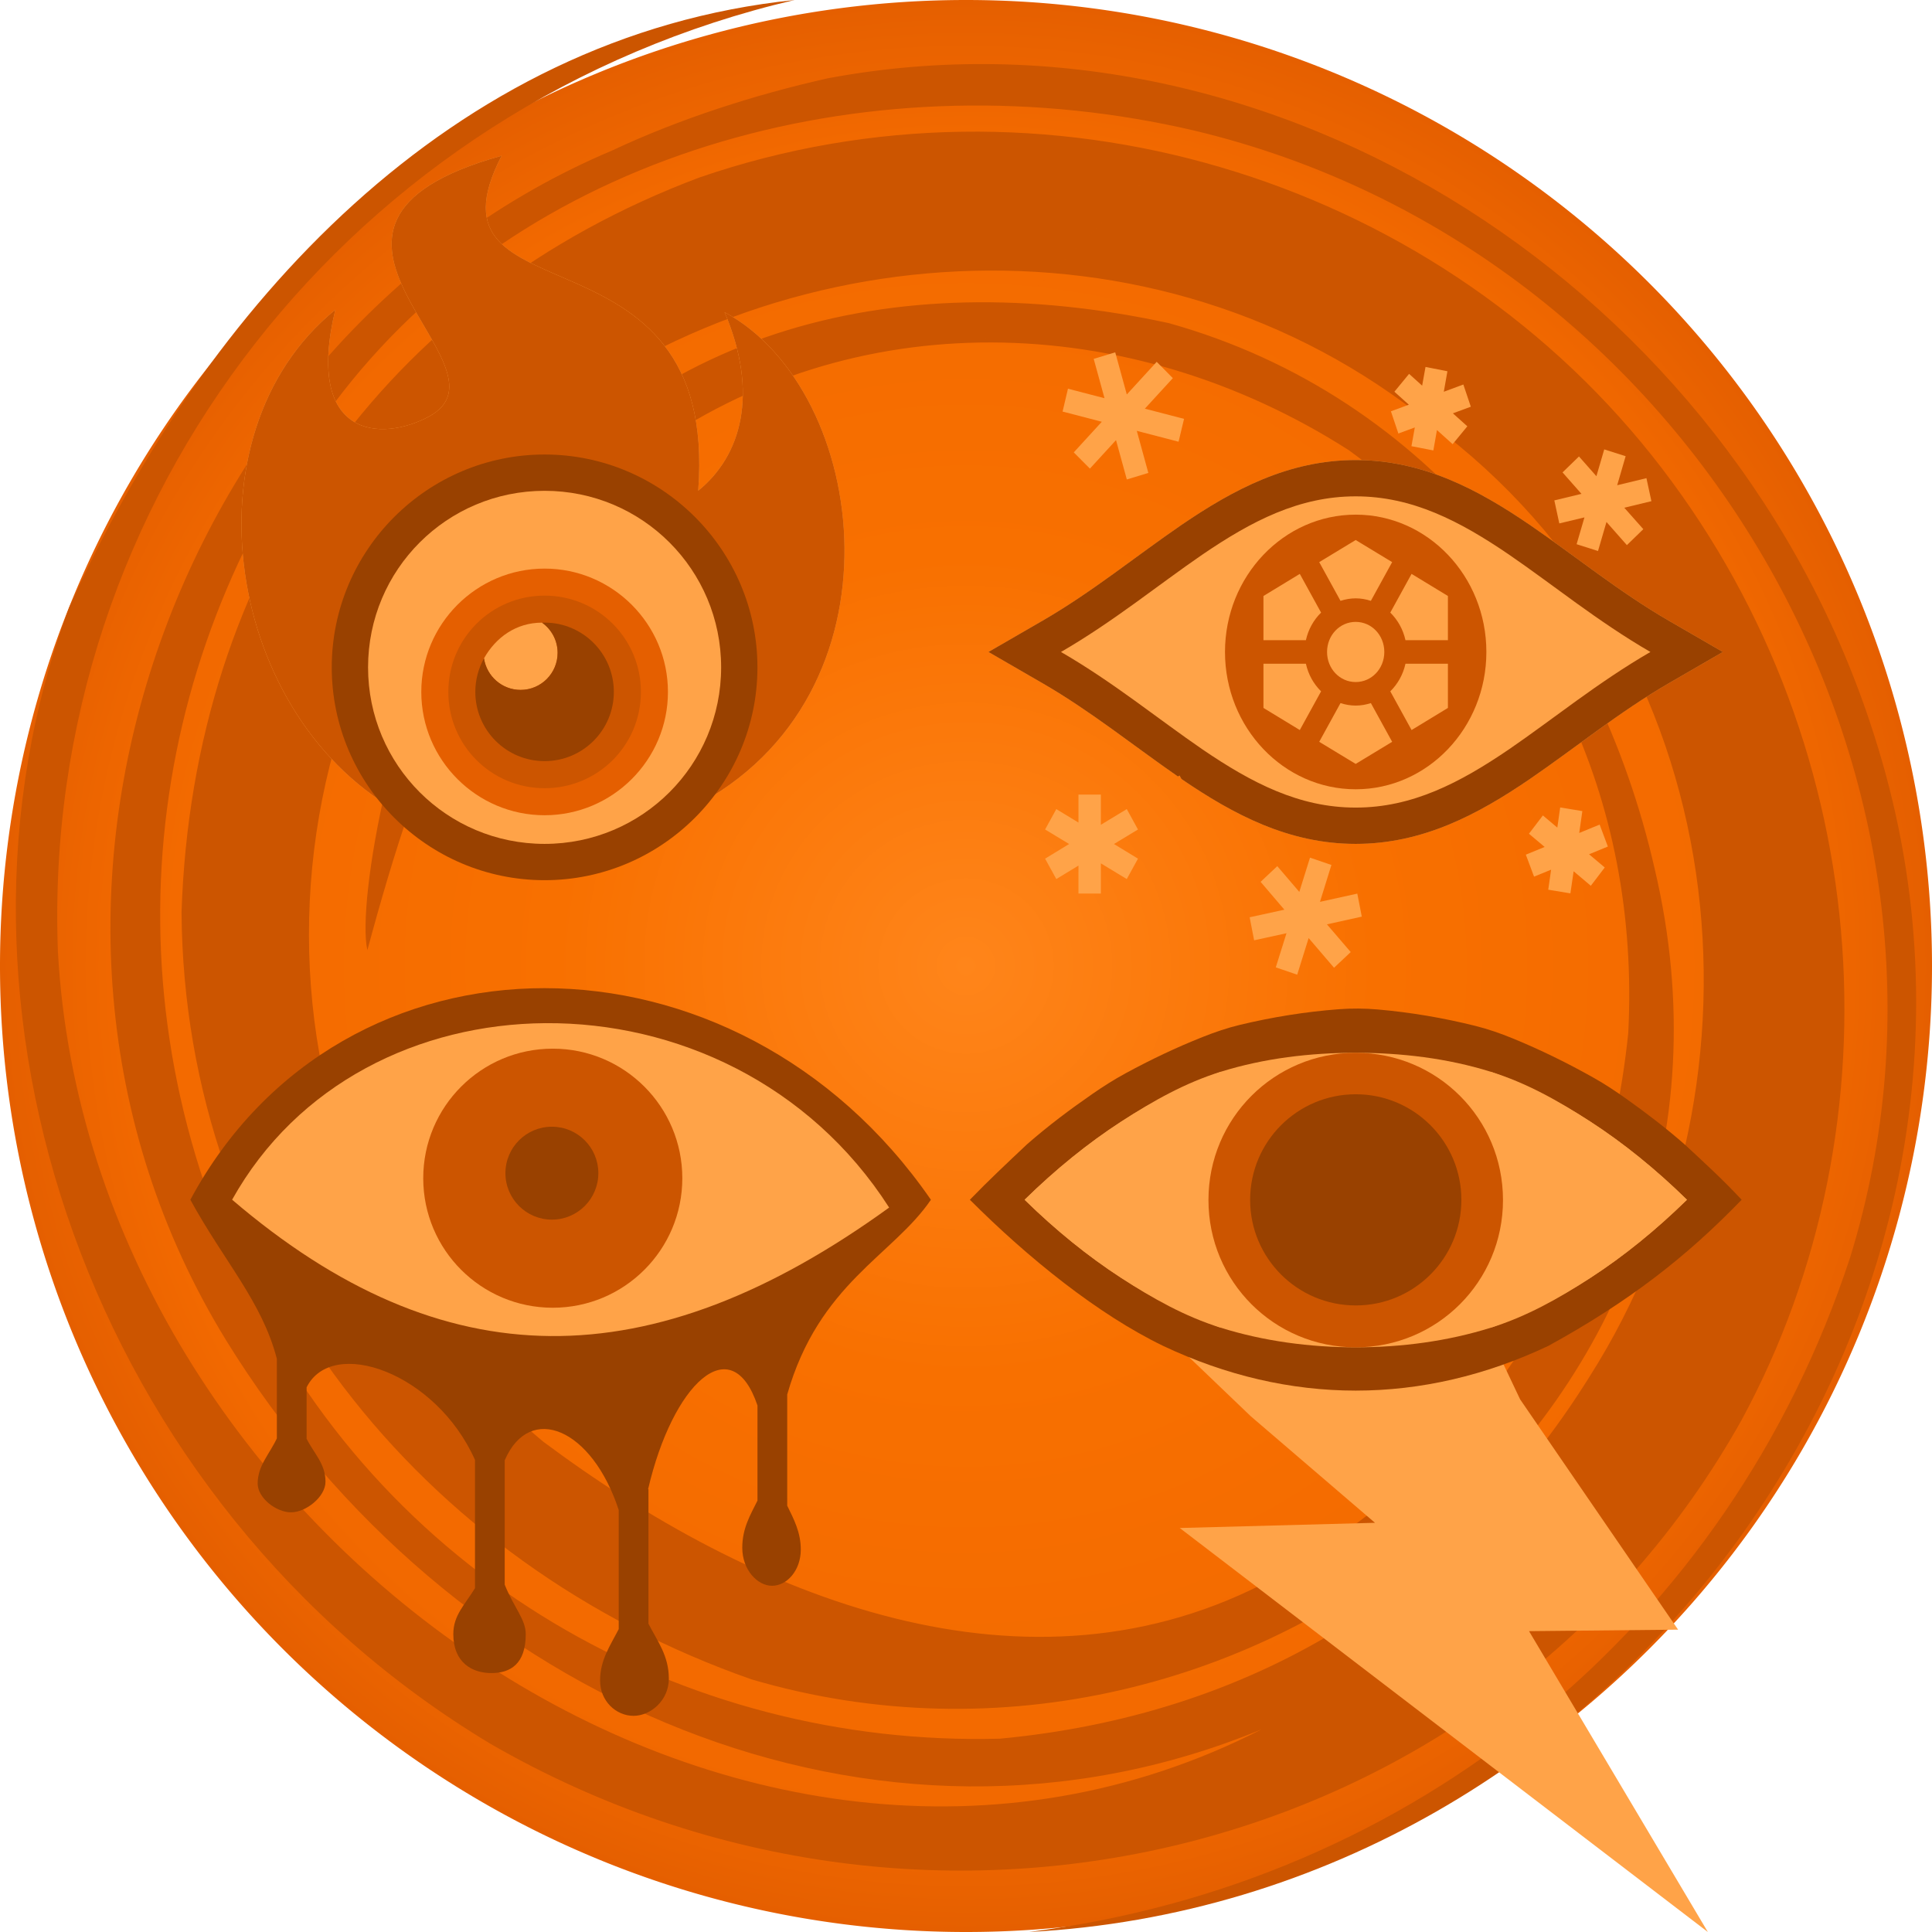 <svg height="500" viewBox="0 0 500 500" width="500" xmlns="http://www.w3.org/2000/svg" xmlns:xlink="http://www.w3.org/1999/xlink"><linearGradient id="a"><stop offset="0" stop-color="#ff851a"/><stop offset=".424" stop-color="#f87000"/><stop offset=".864" stop-color="#f26900"/><stop offset="1" stop-color="#e55f00"/></linearGradient><radialGradient id="b" cx="1362.729" cy="216.114" gradientTransform="matrix(1 -0 0 1 -112.729 33.894)" gradientUnits="userSpaceOnUse" r="250" xlink:href="#a"/><radialGradient id="c" cx="1012.729" cy="16.112" gradientTransform="matrix(.2 -0 0 .2 697.454 46.778)" gradientUnits="userSpaceOnUse" r="250" xlink:href="#a"/><filter id="d" color-interpolation-filters="sRGB" height="1.144" width="1.157" x="-.079" y="-.072"><feGaussianBlur stdDeviation="5.105"/></filter><filter id="e" color-interpolation-filters="sRGB" height="1.006" width="1.006" x="-.003" y="-.003"><feGaussianBlur stdDeviation=".204"/></filter><g transform="translate(-1000)"><path d="m1500 250a250 250 0 0 1 -250 250 250 250 0 0 1 -250-250 250 250 0 0 1 250-250 250 250 0 0 1 250 250z" fill="url(#b)" stroke-linecap="round" stroke-linejoin="round" stroke-width="1.002"/><path d="m1309.23 33.828c128.52 30.707 207.897 167.481 169.593 291.569-31.377 95.695-112.869 162.038-212.554 174.603 153.18-8.091 266.096-163.004 218.701-309.93-36.456-114.667-154.604-191.521-270.651-169.823-18.853 4.216-38.439 10.499-55.883 18.694-112.535 47.459-168.475 196.206-99.963 307.853 57.698 93.63 168.514 141.849 267.999 100.772-134.92 68.976-303.283-51.469-311.488-201.307-4.417-117.683 76.818-219.674 190.654-246.26-89.015 9.184-152.66 79.392-187.741 157.212-38.455 102.703 5.234 231.751 109.038 294.084 114.511 66.105 260.354 29.372 323.684-83.602 42.21-77.698 34.351-177.624-23.178-249.889-57.54-72.258-157.543-102.46-246.412-71.877-81.743 30.682-131.13 101.133-134.048 190.177.669 92.685 61.791 168.56 147.54 198.525 128.555 37.82 266.772-70.33 233.682-209.889-14.71-64.398-57.886-122.15-125.738-141.121-71.391-15.467-138.972 1.205-181.287 64.641-18.899 29.229-28.938 85.214-26.105 97.653m0 0c13.532-50.188 30.628-97.664 72.213-128.949 53.182-38.308 124.458-37.094 181.744-.48 50.146 36.48 75.484 90.377 72.356 150.917-6.667 64.044-38.404 109.833-91.64 141.008-63.902 34.561-135.38 4.832-189.126-35.284-78.871-65.486-79.748-186.672-8.974-256.761 63.737-55.942 167.021-64.892 238.717-6.651 78.816 58.353 90.305 169.041 40.972 246.624-35.227 56.419-88.457 87.601-152.558 93.632-81.949 2.183-160.666-41.915-196.869-120.938-36.206-79.025-22.577-164.332 26.873-227.661 49.432-63.309 138.349-86.746 220.45-67.542" fill="#c50"/></g><path d="m129.83 40.303c-65.187 18.09 5.376 54.462-18.855 67.514-12.275 6.61-32.2 5.632-24.201-27.651-39.933 32.46-28.321 106.418 18.001 130.816-10.163-9.61-16.516-23.21-16.516-38.272 0-29.054 23.628-52.682 52.682-52.682 29.055 0 52.682 23.628 52.682 52.682 0 14.055-5.528 26.84-14.526 36.295 56.408-28.806 46.002-107.974 8.422-128.208 8.968 21.026 4.324 37.19-6.82 46.203 5.479-71.755-73.551-42.841-50.869-86.697z" fill="#ffa348" filter="url(#d)" stroke-width=".47"/><path d="m140.941 255.734c-36.719-.015-72.053 18.228-91.677 54.762 8.746 15.99 18.561 26.384 22.388 41.174v20.574c-1.961 4.174-4.966 7.084-4.966 11.696 0 3.743 4.789 7.45 8.659 7.45 3.787 0 8.892-3.984 8.892-7.926 0-4.68-3.01-7.333-4.889-11.129v-13.292c6.589-13.242 33.498-3.872 43.58 18.786v33.183c-2.62 4.314-5.61 6.98-5.61 11.889 0 7.364 4.843 10.088 9.855 10.088 4.903 0 8.891-2.33 8.891-10.088 0-3.828-3.064-6.849-5.443-12.79v-32.179c6.455-15.017 22.613-8.291 29.504 12.867v30.816c-2.228 4.322-4.825 8.011-4.825 13.305 0 5.323 4.136 9.136 8.659 9.136 4.424 0 9.136-4.005 9.136-9.612 0-5.949-2.923-9.641-5.276-14.231v-34.818h-.09c6.316-27.166 21.531-41.763 28.307-21.655v24.614c-1.835 3.688-3.936 7.154-3.936 12.186 0 5.741 3.933 9.856 7.694 9.856 3.845 0 7.45-3.929 7.45-9.38 0-4.459-1.79-7.829-3.512-11.348v-28.785c8.23-28.757 27.359-35.955 37.184-50.387-25.151-36.473-63.257-54.747-99.975-54.762z" fill="#994100" stroke-width=".47"/><path d="m141.121 264.793c33.656-.25 68.382 15.554 88.988 47.723-61.684 44.636-115.388 44.715-170.037-2.033 16.813-30.119 48.429-45.448 81.049-45.691z" fill="#ffa348" stroke-width=".47"/><path d="m143.052 271.393c-18.517 0-33.519 15.015-33.519 33.531 0 18.516 15.002 33.518 33.518 33.518 18.516 0 33.531-15.001 33.531-33.518 0-18.516-15.015-33.531-33.531-33.531z" fill="#c50" stroke-width=".47"/><path d="m142.833 291.594c6.641 0 12.018 5.377 12.018 12.019 0 6.641-5.376 12.03-12.018 12.03-6.641 0-12.03-5.39-12.03-12.031 0-6.641 5.388-12.018 12.03-12.018z" fill="#994100" stroke-width=".47"/><path d="m323.702 366.529 32.138 27.57-50.522 1.348 136.671 104.552-46.275-77.858 38.574-.387-40.884-59.606-42.553-89.69-85.677 38.036z" fill="#ffa348" stroke-width=".47"/><path d="m301.026 348.317c16.242 7.682 33.019 11.573 49.844 11.572 16.825-.001 33.601-3.893 49.842-11.575 20.898-11.484 35.684-22.976 50.024-37.819-4.782-5.146-9.456-9.413-14.679-14.256-4.934-4.327-9.87-8.097-15.065-11.797-2.734-1.947-5.536-3.813-8.46-5.461-6.809-3.837-13.848-7.304-21.082-10.262-3.109-1.271-6.296-2.387-9.555-3.202-8.301-2.076-16.788-3.522-25.313-4.263-3.347-.291-6.728-.32-10.078-.068-8.638.65-17.245 2.036-25.667 4.061-3.263.784-6.452 1.881-9.572 3.118-6.839 2.712-13.506 5.888-19.969 9.404-2.952 1.606-5.8 3.41-8.562 5.326-5.862 4.066-11.411 8.208-16.955 13.06-4.996 4.712-10.005 9.402-14.776 14.34 15.049 15.073 33.242 29.726 50.023 37.822z" fill="#994100" stroke-width=".47"/><path d="m385.921 343.577c9.172-2.886 17.315-7.431 25.782-12.938 8.467-5.507 16.783-12.215 24.876-20.143-8.121-7.958-16.467-14.686-24.965-20.204-8.498-5.518-16.668-10.08-25.878-12.944-11.212-3.487-23.143-4.89-34.885-4.888-11.748.002-23.686 1.411-34.902 4.905-9.198 2.866-17.355 7.43-25.841 12.945s-16.821 12.238-24.935 20.186c8.083 7.919 16.387 14.622 24.843 20.126 8.455 5.505 16.588 10.05 25.749 12.938 11.273 3.553 23.267 5.121 35.086 5.124 11.813.002 23.802-1.56 35.07-5.106z" fill="#ffa348" stroke-width=".47"/><path d="m315.95 277.363c-8.235 8.653-13.296 20.352-13.296 33.199 0 12.748 4.988 24.364 13.111 32.997-17.374-6.253-34.426-17.227-50.592-33.065 16.228-15.895 33.34-26.89 50.776-33.131z" fill="#ffa348" stroke-width=".47"/><path d="m350.851 272.46c21.111 0 38.121 16.993 38.121 38.103 0 21.11-17.01 38.12-38.121 38.12-21.11 0-38.102-17.01-38.102-38.12 0-21.11 16.993-38.103 38.103-38.103z" fill="#c50" stroke-width=".47"/><path d="m385.737 277.347c17.46 6.236 34.6 17.233 50.843 33.148-16.186 15.856-33.264 26.833-50.658 33.082 8.132-8.634 13.128-20.256 13.128-33.014 0-12.855-5.069-24.561-13.313-33.216z" fill="#ffa348" stroke-width=".47"/><path d="m350.868 283.194c-15.094 0-27.334 12.239-27.334 27.335 0 15.094 12.239 27.318 27.335 27.318 15.094 0 27.334-12.224 27.334-27.318 0-15.095-12.239-27.335-27.335-27.335z" fill="#994100" stroke-width=".47"/><path d="m129.83 40.303c-65.187 18.09 5.376 54.462-18.855 67.514-12.275 6.61-32.2 5.632-24.201-27.651-39.933 32.46-28.321 106.418 18.001 130.816-10.163-9.61-16.516-23.21-16.516-38.272 0-29.054 23.628-52.682 52.682-52.682 29.055 0 52.682 23.628 52.682 52.682 0 14.055-5.528 26.84-14.526 36.295 56.408-28.806 46.002-107.974 8.422-128.208 8.968 21.026 4.324 37.19-6.82 46.203 5.479-71.755-73.551-42.841-50.869-86.697z" fill="#c50" filter="url(#e)" stroke-width=".47"/><path d="m140.94 117.627c-30.332-0-55.081 24.752-55.081 55.084 0 30.332 24.75 55.081 55.081 55.081 30.332 0 55.084-24.748 55.084-55.081 0-30.332-24.752-55.084-55.084-55.084zm0 18.789c20.215 0 36.295 16.081 36.295 36.295 0 20.215-16.08 36.292-36.295 36.292-20.214 0-36.292-16.076-36.292-36.292 0-20.216 16.076-36.295 36.292-36.295z" fill="#994100" stroke-width="1.775"/><path d="m95.255 172.709c0 25.274 20.414 45.687 45.686 45.687 25.273 0 45.688-20.413 45.688-45.687 0-25.273-20.414-45.687-45.688-45.688-25.274-0-45.686 20.414-45.686 45.688z" fill="#ffa348" stroke-width="18.788"/><path d="m140.941 147.152c17.585 0 31.921 14.335 31.921 31.921 0 17.585-14.335 31.909-31.921 31.909-17.584 0-31.909-14.323-31.909-31.909 0-17.585 14.324-31.92 31.909-31.92z" fill="url(#c)"/><path d="m140.941 154.147c-13.804 0-24.913 11.121-24.913 24.926 0 13.804 11.109 24.914 24.913 24.914 13.805 0 24.926-11.109 24.926-24.914 0-13.804-11.121-24.926-24.926-24.926z" fill="#c50" stroke-width=".47"/><path d="m140.275 161.141c-6.699 0-11.944 3.798-15.018 9.241.689 4.617 4.666 8.164 9.475 8.164 5.293 0 9.579-4.299 9.579-9.591 0-3.226-1.591-6.077-4.036-7.813z" fill="#ffa348" stroke-width=".47"/><path d="m140.941 161.13c9.9 0 17.92 8.031 17.92 17.931 0 9.9-8.02 17.919-17.919 17.919-9.899 0-17.931-8.019-17.931-17.919 0-3.148.82-6.107 2.246-8.679.689 4.617 4.666 8.164 9.474 8.164 5.293 0 9.579-4.299 9.579-9.591 0-3.226-1.591-6.077-4.035-7.813.221-.009.444-.012.666-.012z" fill="#994100" stroke-width=".47"/><path d="m350.851 119.06c-17.389 0-31.67 7.655-44.939 16.691l-.011.004-.011.007c-11.864 8.122-23.222 17.438-36.014 24.836l-14.06 8.131 14.06 8.131c12.418 7.182 23.491 16.152 34.981 24.102l.413-.25.488.889c.044.03.088.063.132.094l.011.007.011.007c13.268 9.035 27.549 16.688 44.939 16.688s31.671-7.653 44.939-16.688l.01-.007.01-.007c11.861-8.12 23.235-17.435 36.022-24.835l14.05-8.131-14.05-8.131c-12.787-7.4-24.161-16.716-36.022-24.836l-.01-.007-.01-.004c-13.268-9.035-27.55-16.691-44.939-16.691z" fill="#ffa348" stroke-width="1.775"/><path d="m350.85 133.191c18.65 0 33.822 15.941 33.822 35.537s-15.172 35.537-33.822 35.537-33.822-15.941-33.822-35.537 15.172-35.537 33.822-35.537z" fill="#c50"/><path d="m350.851 119.06c-17.389 0-31.67 7.655-44.939 16.691l-.011.004-.011.007c-11.864 8.122-23.222 17.438-36.014 24.836l-14.06 8.131 14.06 8.131c12.418 7.182 23.491 16.152 34.981 24.102l.413-.25.488.889c.044.03.088.063.132.094l.011.007.011.007c13.268 9.035 27.549 16.688 44.939 16.688s31.671-7.653 44.939-16.688l.01-.007.01-.007c11.861-8.12 23.235-17.435 36.022-24.835l14.05-8.131-14.05-8.131c-12.787-7.4-24.161-16.716-36.022-24.836l-.01-.007-.01-.004c-13.268-9.035-27.55-16.691-44.939-16.691zm-.001 9.393c14.656 0 26.929 6.397 39.653 15.061 11.371 7.784 22.999 17.328 36.624 25.214-13.625 7.886-25.254 17.43-36.624 25.214-12.724 8.664-24.996 15.061-39.653 15.061-14.656 0-26.928-6.396-39.652-15.061-11.371-7.784-22.983-17.328-36.618-25.214 13.635-7.886 25.247-17.43 36.618-25.214 12.723-8.664 24.995-15.061 39.652-15.061zm0 4.738c.618 0 1.231.02 1.841.055-.61-.035-1.223-.055-1.841-.055zm0 0c-.617 0-1.23.021-1.839.055.609-.034 1.222-.055 1.839-.055zm2.458.105c.4.03.8.061 1.196.106-.396-.045-.796-.076-1.196-.106zm-4.926.001c-.395.03-.79.061-1.181.105.391-.044.786-.075 1.181-.105zm6.825.199c.37.05.739.102 1.105.165-.366-.063-.735-.115-1.105-.165zm-8.729.004c-.362.049-.724.1-1.083.161.359-.061.72-.112 1.083-.161zm10.55.297c.347.068.693.139 1.036.217-.343-.079-.689-.15-1.036-.217zm-12.367.004c-.34.066-.68.136-1.016.213.337-.077.676-.146 1.016-.213zm14.129.392c.347.088.691.181 1.034.281-.343-.099-.687-.193-1.034-.281zm-15.895.004c-.334.085-.665.175-.995.271.33-.095.662-.186.995-.271zm17.605.479c.353.111.702.23 1.05.352-.348-.122-.697-.242-1.05-.352zm-19.319.007c-.337.106-.67.219-1.003.336.332-.117.666-.23 1.003-.336zm20.905.537c1.1.408 2.175.871 3.22 1.393-1.045-.521-2.12-.984-3.22-1.393zm-22.482.004c-1.094.406-2.162.867-3.202 1.385 1.039-.518 2.108-.979 3.202-1.385zm25.782 1.427c1.082.544 2.133 1.146 3.148 1.803-1.015-.657-2.065-1.259-3.148-1.803zm-29.079.004c-1.079.542-2.124 1.143-3.137 1.798 1.012-.655 2.058-1.256 3.137-1.798zm32.301 1.85c.981.638 1.927 1.33 2.837 2.067-.911-.737-1.857-1.428-2.837-2.067zm-35.53.011c-.975.635-1.915 1.323-2.821 2.056.906-.733 1.846-1.421 2.821-2.056zm38.569 2.224c.876.72 1.718 1.484 2.522 2.29-.804-.806-1.646-1.569-2.522-2.29zm-41.605.009c-.873.718-1.712 1.481-2.514 2.284.802-.804 1.64-1.566 2.514-2.284zm44.313 2.468c.818.832 1.598 1.706 2.333 2.621-.735-.915-1.515-1.789-2.333-2.621zm-47.014.004c-.818.832-1.596 1.706-2.331 2.62.735-.914 1.514-1.788 2.331-2.62zm-2.325 48.416c.733.911 1.509 1.782 2.325 2.612-.815-.829-1.592-1.701-2.325-2.612zm51.658.011c-.728.904-1.499 1.77-2.308 2.593.809-.824 1.58-1.689 2.308-2.593zm-49.139 2.796c.802.803 1.641 1.565 2.515 2.283-.874-.718-1.713-1.48-2.515-2.283zm46.62.009c-.798.798-1.631 1.556-2.5 2.271.868-.714 1.702-1.472 2.5-2.271zm-43.901 2.444c.899.728 1.832 1.411 2.8 2.042-.967-.631-1.901-1.314-2.8-2.042zm41.186.005c-.897.726-1.829 1.407-2.794 2.037.966-.63 1.897-1.311 2.794-2.037zm-38.255 2.126c1.01.653 2.055 1.252 3.131 1.793-1.076-.541-2.121-1.14-3.131-1.793zm35.329 0c-1.009.652-2.052 1.25-3.126 1.79 1.075-.54 2.118-1.138 3.126-1.79zm-32.128 1.826c1.046.522 2.122.986 3.223 1.394-1.101-.409-2.177-.872-3.223-1.394zm28.918.004c-1.043.52-2.117.983-3.214 1.391 1.098-.408 2.171-.87 3.214-1.391zm-25.145 1.587c.343.121.688.238 1.037.347-.348-.109-.693-.226-1.037-.347zm21.377.002c-.341.12-.683.236-1.028.344.346-.108.688-.224 1.028-.344zm-19.661.549c.349.101.701.197 1.055.286-.354-.09-.705-.185-1.055-.286zm17.948 0c-.35.101-.703.197-1.058.287.355-.09.707-.186 1.058-.287zm-1.733.45c-.359.083-.72.157-1.083.228.363-.07.724-.145 1.083-.228zm-14.48.001c.357.082.717.156 1.078.226-.361-.07-.721-.144-1.078-.226zm1.78.358c.369.063.741.116 1.114.167-.373-.051-.745-.104-1.114-.167zm10.921 0c-.372.064-.748.117-1.125.168.377-.051.752-.104 1.125-.168zm-1.792.257c-.435.05-.874.085-1.314.117.44-.032.879-.068 1.314-.117zm-7.338.001c.431.049.867.084 1.303.116-.436-.032-.871-.067-1.303-.116zm1.81.156c.615.035 1.234.056 1.858.056-.623 0-1.243-.021-1.858-.056zm1.858.056c.624 0 1.244-.021 1.86-.056-.616.035-1.236.056-1.86.056z" fill="#994100" stroke-width="1.775"/><g fill="#ffa348"><path d="m339.029 221.957-2.77 8.867-5.701-6.667-4.316 4.061 6.152 7.209-8.987 1.963 1.16 5.957 8.375-1.828-2.77 8.833 5.54 1.895 2.963-9.476 6.571 7.683 4.316-4.061-6.152-7.175 9.019-1.997-1.16-5.957-9.663 2.132 2.963-9.544z"/><path d="m403.774 208.969-.741 5.212-3.737-3.148-3.608 4.738 4.059 3.418-4.864 1.997 2.126 5.686 4.413-1.794-.741 5.178 5.734.948.838-5.72 4.445 3.757 3.608-4.738-4.059-3.418 4.864-1.997-2.126-5.686-5.283 2.166.805-5.652z"/><path d="m279.105 205.636v7.243l-5.734-3.486-2.899 5.28 6.22 3.757-6.22 3.791 2.899 5.28 5.734-3.486v7.243h5.798v-7.818l6.706 4.061 2.899-5.28-6.217-3.791 6.217-3.757-2.899-5.28-6.706 4.061v-7.818z"/><path d="m346.92 181.961-5.508 10.018 9.438 5.72 9.438-5.72-5.508-10.018c-1.256.406-2.577.643-3.93.643-1.353 0-2.674-.237-3.93-.643z"/><path d="m363.735 171.774c-.612 2.775-1.997 5.246-3.93 7.141l5.508 10.018 9.406-5.72v-11.439z"/><path d="m326.982 171.774v11.439l9.406 5.72 5.508-10.018c-1.933-1.895-3.318-4.366-3.93-7.141z"/><path d="m350.85 160.944c-4.123 0-7.409 3.452-7.409 7.784s3.286 7.784 7.409 7.784 7.409-3.452 7.409-7.784-3.286-7.784-7.409-7.784z"/><path d="m365.313 148.523-5.508 10.018c1.933 1.895 3.318 4.366 3.93 7.141h10.984v-11.439z"/><path d="m336.387 148.523-9.406 5.72v11.439h10.984c.612-2.775 1.997-5.246 3.93-7.141z"/><path d="m350.85 139.757-9.438 5.72 5.508 10.018c1.256-.406 2.577-.643 3.93-.643 1.353 0 2.674.237 3.93.643l5.508-10.018z"/><path d="m415.176 116.303-2.029 6.938-4.51-5.111-4.252 4.129 4.896 5.551-7.022 1.692 1.288 5.957 6.507-1.557-2.029 6.938 5.54 1.76 2.19-7.513 5.283 5.99 4.252-4.129-4.928-5.551 7.022-1.692-1.288-5.957-7.57 1.828 2.19-7.513z"/><path d="m368.921 94.964-.87 4.843-3.382-3.053-3.801 4.623 3.737 3.357-4.638 1.713 1.933 5.747 4.252-1.57-.87 4.85 5.669 1.1.934-5.276 4.059 3.652 3.801-4.623-3.737-3.357 4.638-1.713-1.933-5.747-5.057 1.875.934-5.303z"/><path d="m288.621 91.183-5.573 1.692 2.796 10.18-9.457-2.457-1.392 5.916 10.15 2.64-7.257 7.926 4.178 4.197 6.758-7.371 2.796 10.18 5.573-1.692-2.989-10.884 10.81 2.809 1.417-5.916-10.143-2.636 7.244-7.903-4.181-4.224-7.734 8.448z"/></g></svg>
